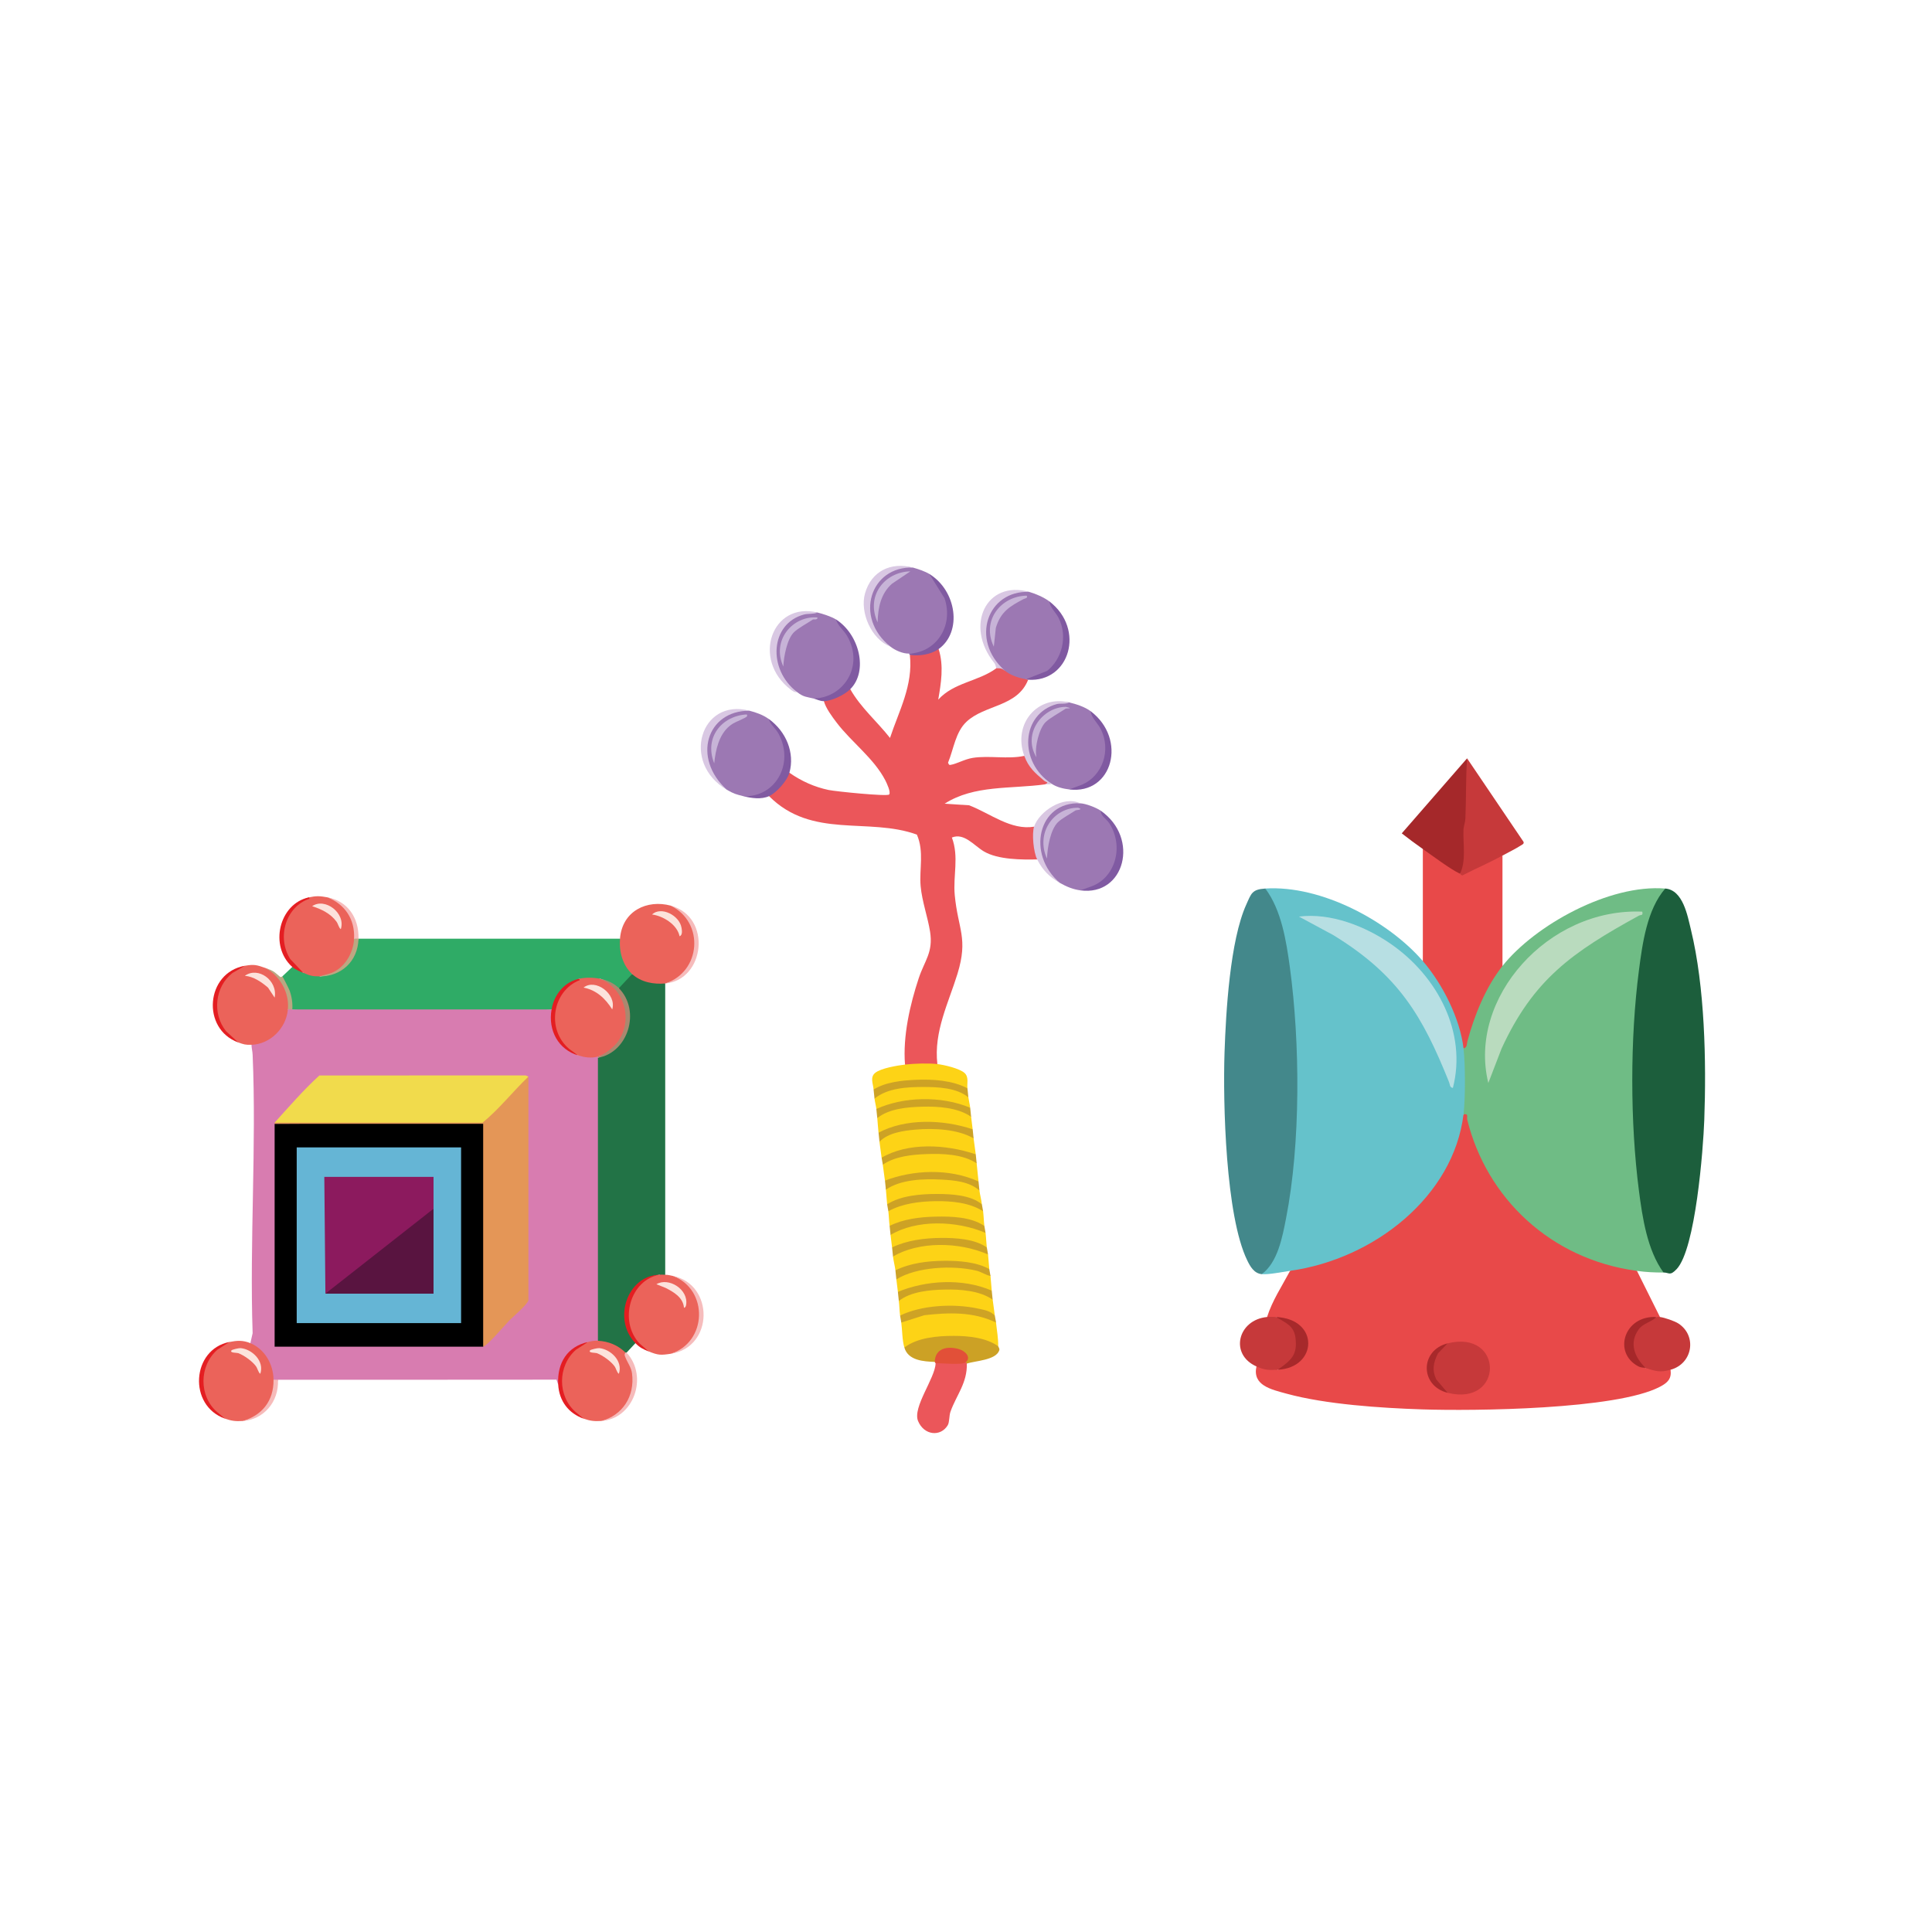 <?xml version="1.0" encoding="UTF-8"?>
<svg id="Ebene_1" xmlns="http://www.w3.org/2000/svg" version="1.1" viewBox="0 0 1024 1024">
  <!-- Generator: Adobe Illustrator 29.5.1, SVG Export Plug-In . SVG Version: 2.1.0 Build 141)  -->
  <defs>
    <style>
      .st0 {
        fill: #a7292b;
      }

      .st1 {
        fill: #f6bcbc;
      }

      .st2 {
        fill: #cea325;
      }

      .st3 {
        fill: #f6bbba;
      }

      .st4 {
        fill: #e41e22;
      }

      .st5 {
        fill: #e41d22;
      }

      .st6 {
        fill: #b9dbbe;
      }

      .st7 {
        fill: #43888b;
      }

      .st8 {
        fill: #f6bbbb;
      }

      .st9 {
        fill: #805aa2;
      }

      .st10 {
        fill: #cda325;
      }

      .st11 {
        fill: #c7b3d7;
      }

      .st12 {
        fill: #591440;
      }

      .st13 {
        fill: #eb565a;
      }

      .st14 {
        fill: #d9c8e3;
      }

      .st15 {
        fill: #fce3dc;
      }

      .st16 {
        fill: #fce2db;
      }

      .st17 {
        fill: #e31e21;
      }

      .st18 {
        fill: #c6393a;
      }

      .st19 {
        fill: #d87cb0;
      }

      .st20 {
        fill: #8c1a5e;
      }

      .st21 {
        fill: #cda225;
      }

      .st22 {
        fill: #cca125;
      }

      .st23 {
        fill: #65c2cb;
      }

      .st24 {
        fill: #1c5e3c;
      }

      .st25 {
        fill: #e25038;
      }

      .st26 {
        fill: #6fbc85;
      }

      .st27 {
        fill: #e84949;
      }

      .st28 {
        fill: #8059a1;
      }

      .st29 {
        fill: #b7dfe3;
      }

      .st30 {
        fill: #bba782;
      }

      .st31 {
        fill: #a6282a;
      }

      .st32 {
        fill: #a8292b;
      }

      .st33 {
        fill: #805aa1;
      }

      .st34 {
        fill: #baa782;
      }

      .st35 {
        fill: #d9c7e2;
      }

      .st36 {
        fill: #d9c8e2;
      }

      .st37 {
        fill: #f1db4c;
      }

      .st38 {
        fill: #227346;
      }

      .st39 {
        fill: #fdd316;
      }

      .st40 {
        fill: #65b5d5;
      }

      .st41 {
        fill: #c7b4d7;
      }

      .st42 {
        fill: #9c78b3;
      }

      .st43 {
        fill: #fce3db;
      }

      .st44 {
        fill: #e49657;
      }

      .st45 {
        fill: #eb635a;
      }

      .st46 {
        fill: #2fab66;
      }

      .st47 {
        fill: #aa886f;
      }

      .st48 {
        fill: #a5282a;
      }
    </style>
  </defs>
  <g>
    <path class="st27" d="M775.7,590.61c.24-2.35,2.06-2.15,3.46-.22,7.77,40.08,41.48,73.94,85.25,80.95l3.22,2.25,12.19,24.46c-.52,1.65-1.34,1.66-1.88,0-16.44,3.18-21.31,19.15-5.63,27.08,1.52-1.28,3.85-1.29,6.99-.06,2.79-.62,4.84-.31,6.14.93.61,4.85-1.57,6.89-5.74,9.07-23.06,12.03-98.23,12.85-126.09,11.93-21.81-.72-50.96-2.64-71.72-8.33-8.21-2.25-18.14-4.36-15.95-14.41,2.04-1.36,9.99-.4,11.26,1.75,19.51-5.81,18.79-23.12-.94-27.95-.5,2.42-4.18,2.38-4.69,0,2.77-8.72,7.89-16.4,12.19-24.46l2.75-2.2c42.03-7.22,80.17-37.74,86.9-78.07l2.28-2.71h0Z"/>
    <path class="st23" d="M754.13,509.38c1.07.04,2.23.16,3.07.83,8.36,6.64,21.16,34.87,18.5,45.46l2.01,1.15c.84,10.83.88,21.81,0,32.63l-2.01,1.15c-5.26,43.32-47.11,76.67-91.92,82.97-4.02.56-11.28,2.08-15.01,1.75l-.05-2.26c7.79-8.11,10.54-21.41,11.92-32.18,6.73-52.26,9.15-108.53-6.02-159.12-2.45-3.72-3.77-7.32-3.98-10.82,29.76-1.9,65.33,17.36,83.48,38.43h.01Z"/>
    <path class="st26" d="M882.63,470.95l.16,2.69c-15.32,27.41-15.58,65.05-15.76,96.06-.19,33.22.32,71.78,14.92,101.9l-.26,2.87c-5.29-.02-8.87-.18-14.07-.87-45.91-6.16-79.71-38.76-89.94-80.07-.39-1.58.91-3.43-1.99-2.91,1.03-8.51.98-26.45,0-34.94.47-8.44,11.7-40.24,18.69-43.16.61-.25,1.27-.4,1.94-.51,17.23-21.68,56.69-43.52,86.3-41.05h.01Z"/>
    <path class="st7" d="M670.64,470.95c8.54,11.34,11.13,27.9,13,41.61,5.46,40.14,5.79,93.5-2.02,133.25-1.9,9.7-4.35,23.27-12.86,29.51-4.1-.37-6.15-4.12-7.68-7.26-11.5-23.53-12.94-83.61-12.05-110.26.71-21.22,2.88-59.25,11.52-78.36,2.66-5.89,2.98-8.05,10.1-8.5h-.01Z"/>
    <path class="st24" d="M881.69,674.45c-8.63-11.84-11.18-29.14-13.02-43.34-4.69-36.26-4.72-80.56,0-116.82,1.84-14.12,4.26-32.24,13.95-43.35,9.46.79,11.81,14.45,13.61,21.83,7.37,30.2,8.21,69.86,7.07,100.93-.56,15.41-4.62,68.36-14.64,78.95-3.61,3.81-3.93,1.81-6.98,1.8h.01Z"/>
    <path class="st27" d="M773.82,463.09c5.84-3.38,11.89-6.49,18.15-9.32l4.37-.29v58.52c-8.94,11.24-14.99,26.4-18.59,39.9-.39,1.45.04,3.23-2.05,3.77-1.82-15.72-11.01-34.02-21.57-46.29v-59.39l2.03-.76c5.67,4.28,11.56,8.24,17.68,11.89v1.97h-.02Z"/>
    <path class="st48" d="M773.82,463.09c-4.96-2.28-14.73-9.63-19.7-13.1-3.78-2.64-7.53-5.46-11.16-8.29l34.61-39.75,1.57,4.97c-.75,16.25-1.24,32.28-1.47,48.1.25,4.35-1.03,7.04-3.84,8.06h-.01Z"/>
    <path class="st18" d="M796.34,453.48c-6.83,3.72-14.29,6.93-21.16,10.47-.94,0-1.1-.75-1.35-.86,3.37-6.9,1.55-15.62,1.84-23.18.08-2.07.93-3.97,1.02-6.04.46-10.61.16-21.31.9-31.92l29.92,44.25c.36,1.1-.66,1.41-1.44,1.92-2.4,1.58-6.92,3.83-9.72,5.36h-.01Z"/>
    <path class="st18" d="M879.82,698.04c2.34.29,7.8,2.13,9.85,3.49,9.87,6.54,7.5,21.24-4.23,24.46-5.77,1.59-7.73.76-13.13-.87-13.92-6.8-9.61-24.99,5.63-27.08.61.03,1.28-.07,1.88,0Z"/>
    <path class="st18" d="M671.58,698.04c1.41-.13,3.24-.06,4.69,0,16.72,2.33,16.8,24.37.94,27.95-4.93.24-6.85.2-11.26-1.75-14.46-6.38-9.88-24.75,5.63-26.2Z"/>
    <path class="st18" d="M767.26,738.21c-12.19-6.34-12.33-20.01,0-26.2,29.9-7.46,29.9,33.67,0,26.2Z"/>
    <path class="st0" d="M677.21,725.99c7.2-5.08,10.62-7.86,9.4-17.05-.85-6.37-5.29-7.91-10.34-10.9,23.19,1.01,22.17,26.94.94,27.95Z"/>
    <path class="st31" d="M877.94,698.04c-2.61,2.69-7.03,3.3-9.39,6.54-5.25,7.21-2.25,14.83,3.77,20.54-1.27-.38-2.4-.08-4.08-.98-13.52-7.24-7.38-27.04,9.71-26.1h-.01Z"/>
    <path class="st32" d="M767.26,712.01l-5.09,5.31c-2.43,4.81-3.3,8.77-.91,13.81l6,7.08c-14.73-3.68-14.73-22.53,0-26.2Z"/>
    <path class="st29" d="M770.06,576.63c-1.77-.27-1.53-1.84-1.98-2.95-14.07-35.1-26.75-56.86-61.5-78.11l-18.11-9.76c16.85-2.14,35.24,5.17,48.69,14.48,25.04,17.33,40.4,47.26,32.9,76.35h0Z"/>
    <path class="st6" d="M870.43,483.18c.52,2.32-.63,1.5-1.85,2.17-35.27,19.34-55.87,33.82-72.69,70.35l-7.05,18.31c-11.05-44.93,31.7-92.97,81.59-90.82h0Z"/>
  </g>
  <g>
    <path class="st19" d="M154.92,535.01c45.8-1.23,91.62-1.23,137.42,0l.9,1.48c-1.36,10.33,4.26,19.09,13.13,22.9,1.35-.86,3.12-.91,5.31-.17,2.15-.35,3.88-.08,5.22.79.51.18.5.39,0,.63l1.17.6v148.64l-1.17.78c-.4,1.74-4.52,2.11-5.26.63-10.61,4.02-13.55,9.75-14.79,21.02-.07.65-.49,1.12-1,1.48l-.92-2.54c-49.2.07-98.42.04-147.62.04,0,1.83-1.95,1.75-2.34,0l-1.21-1.14c-.47-7.07-4.42-13.61-10.48-16.62l-.58-1.62,1.2-5.29c-1.64-48.74,2.09-99,0-147.57-.08-1.84-.56-3.47-.61-5.29l.98-1.31c8.3-.78,15.64-7.6,17.02-16.47l1.3-.97c0-1.83,1.95-1.75,2.34,0h0Z"/>
    <path class="st38" d="M352.58,521.26v154.39c-.42,1.8-2.16,1.61-2.92,0-15.9,1.57-23.16,22.64-12.72,35.25l-.15,1.01-4.68,5c-.16.54-.36.53-.58,0l-1.76.02c-3.3-2.87-7.37-4.52-11.6-4.93l-1.26-1.34v-150.01c6.92-2.63,12.4-7.12,14.8-14.76,2.71-8.64.53-13.33-3.59-20.48-.3-.51-.32-1.05-.09-1.64l-.36-1.38c.93-1.59,5.69-6.83,7.38-6.12l1.65-.19c4.21,3.3,9.53,4.28,14.65,4.03l1.25,1.17-.02-.02Z"/>
    <path class="st46" d="M328.6,497.51l1.1,1.34c-.19,5.71,1.43,11.53,5.25,15.64l.08,1.78-7.02,7.5-.88.26c-2.7-2.32-5.65-4.34-9.06-5.27-2.88,1.3-8.24,1.27-11.11,0-6.43,2.9-11.65,7.7-13.3,15.32l-1.32.93h-137.42l-1.1-1.39c.16-5.44-1.88-10.34-4.7-14.7l.53-1.41,5.26-5,1.13-.4,4.72,3.53c1.1-.84,2.63-.74,4.59.32,2.07-.14,3.47.38,4.18,1.56,9.98-.72,18.31-7.85,19.23-18.79l1.23-1.21h138.61Z"/>
    <path class="st45" d="M355.5,480.01c19.74,7.31,17.36,37.04-2.92,41.25-6.13.53-12.76-.61-17.54-5-5.02-4.6-6.98-11.89-6.43-18.75,1.18-14.83,14.44-20.87,26.9-17.5h0Z"/>
    <path class="st45" d="M316.91,710.65c5.49.23,10.6,2.3,14.62,6.25,9.7,13.92,4.18,33.25-12.87,36.25-3.68.22-5.9-.03-9.36-1.25-17.69-8.49-16.29-34.64,2.34-40.63,2.04-.45,2.94-.72,5.26-.63h0Z"/>
    <path class="st45" d="M140.89,513.13c5.53,2.58,9.56,6.36,11.65,12.49.89,2.6,2.41,7.75.05,9.39-.98,10.41-9.74,18.47-19.3,18.75-3.24.1-4.11-.2-7.02-1.25-18.04-9.19-15.74-35.12,3.51-40.63,5.06-.88,6.26-.44,11.11,1.25Z"/>
    <path class="st45" d="M352.58,675.65c1.65.02,2.58.32,4.09.63,20.6,5.99,19.72,36.56-1.17,41.25-5.42.8-6.61.79-11.7-1.25-18.26-8.89-14.15-38.21,5.85-40.63.82-.14,2.02,0,2.92,0h.01Z"/>
    <path class="st45" d="M132.7,711.9c7.46,3.1,12.17,10.98,12.28,19.38,2.18,2.11.54,7.09-.58,9.79-2.81,6.75-9.1,10.97-15.79,12.09-3.68.22-5.9-.03-9.36-1.25-17.8-8.67-16.4-34.52,2.34-40.63,3.99-.77,7.11-1.04,11.11.63h0Z"/>
    <path class="st45" d="M173.64,475.63c6.26,1.79,11.59,6.17,13.89,12.76.91,2.6,2.31,7.27.14,9.11,2.13,1.85-.07,7.08-1.31,9.44-3.58,6.84-9.82,9.8-16.82,10.56-4.05,0-5.12-.33-8.77-1.88-17.98-9.88-13.15-34.69,2.92-40,3.98-.84,5.91-.75,9.94,0h0Z"/>
    <path class="st17" d="M349.65,675.65c-15.64,2.66-21.74,24.33-10.84,36.28l4.99,4.35c-2.94-1.18-4.69-2-7.02-4.38-12.3-12.56-4.3-35.97,12.87-36.25Z"/>
    <path class="st8" d="M352.58,521.26c18.95-6.12,21.01-32.31,2.92-41.25,22.04,5.95,18.15,39.42-2.92,41.25Z"/>
    <path class="st1" d="M355.5,717.53c19.37-6.12,20.21-34.02,1.17-41.25,21.93,4.44,21.76,37.85-1.17,41.25Z"/>
    <path class="st4" d="M121.59,711.28l-6.38,4.12c-9.74,8.5-9.89,24.62-.06,33.08l4.1,3.43c-19.68-6.91-17.7-36.73,2.34-40.63Z"/>
    <path class="st4" d="M163.7,475.63l.37.7c-12.54,4.11-17.57,20.44-10.21,32.02l6.92,7.29c-1.84-.78-4.34-1.78-5.85-3.13-12.43-11.06-6.98-33.57,8.77-36.88h0Z"/>
    <path class="st4" d="M129.78,511.88l-6.62,3.86c-9.22,7.28-10.83,21.48-3.33,30.85l6.45,5.92c-19.61-7.09-17.32-37.01,3.51-40.63h0Z"/>
    <path class="st5" d="M311.64,711.28l-6.38,4.12c-9.74,8.5-9.89,24.62-.06,33.08l4.1,3.43c-7.81-2.74-12.97-9.24-13.45-18.13-.62-11.64,5.07-20.14,15.79-22.5Z"/>
    <path class="st8" d="M318.66,753.16c11.12-2.95,17.93-12.9,16.32-25.26-.41-3.17-2.34-5.59-3.41-8.27-.41-1.03-.84-1.68-.05-2.73.11.1.49-.1.58,0,11.71,12.73,3.78,35.21-13.45,36.25h.01Z"/>
    <path class="st3" d="M147.32,731.28c.62,11.88-7.77,21.21-18.71,21.88,10.06-2.88,16.52-10.49,16.37-21.88h2.34Z"/>
    <path class="st34" d="M149.66,517.51c.31.27,3.48,6.54,3.82,7.48,1.15,3.2,1.69,6.59,1.44,10.02h-2.34c.86-9.11-4.32-17.74-11.7-21.88,4.42,1.54,4.16,1.77,7.6,4.62.38.32,1.12-.28,1.17-.24h0Z"/>
    <path class="st8" d="M190.01,497.51c-.03,1.83-1.95,1.75-2.34,0,.49-10.52-5.02-18.23-14.03-21.88,10.41,1.94,16.66,10.52,16.37,21.88Z"/>
    <path d="M145.57,595.64c36.91-.11,73.92-.38,111.01-.82l.68,1.26v116l-1.17,1.7h-110.53v-118.14h.01Z"/>
    <path class="st44" d="M256.09,713.78v-118.14h-110.52v-.63l2.45-1.25,107.34.13c7.81-7.64,15.55-15.29,23.23-22.95l1.48-.3v118.43c-.44,2.39-8.25,8.84-10.25,10.94-2.32,2.42-11.71,13.42-13.73,13.77Z"/>
    <path class="st37" d="M280.07,570.64c-8.3,7.89-15.41,17.15-24.28,24.36h-110.22c7.67-8.49,15.35-17.36,23.7-24.97l109.37-.04,1.43.65h0Z"/>
    <path class="st45" d="M318.08,518.76c20.53,6.02,18.68,36.87-1.17,41.25-3.58,1-7.07.42-10.53-.63-19.32-8.38-16.19-34.6.58-40.63,3.47-.74,7.38-.69,11.11,0h.01Z"/>
    <path class="st47" d="M328.02,523.76c11.82,12.06,4.86,34.21-11.11,36.88v-.63c3.31-.93,8.4-4.89,10.51-7.83,8.48-11.78,3.29-28.36-9.34-33.42,3.5.65,7.36,2.37,9.94,5h0Z"/>
    <path class="st4" d="M306.97,518.76l.37.7c-14.47,5.57-18,26.07-5.64,36.5l4.68,3.43c-10.34-3.13-15.99-13.08-14.03-24.38,1.41-8.15,6.97-14.61,14.62-16.25h0Z"/>
    <path class="st30" d="M190.01,497.51c-.3,12.24-9.36,20-20.47,20,2.45-.96,5-1.17,7.42-2.39,6.21-3.13,10.37-10.34,10.71-17.62h2.34Z"/>
    <path class="st43" d="M360.19,496.26c-1.27-6.36-8.95-10.85-14.62-11.56,4.85-4.55,14.57.5,15.65,7.02.25,1.49.62,3.91-1.03,4.54Z"/>
    <path class="st15" d="M328.01,728.15c-1.16-.83-1.35-2.72-2.33-4.06-2-2.72-6.3-5.73-9.33-6.9-.65-.25-4.94-.04-3.53-1.53.38-.4,3.9-1.22,4.8-1.13,5.97.56,12.71,6.81,10.39,13.62h0Z"/>
    <path class="st15" d="M145.56,528.76l-3.51-5.31c-3.56-3.04-7.64-5.85-12.27-6.25,7.03-5.13,17.56,2.49,15.78,11.56Z"/>
    <path class="st15" d="M362.53,693.15c-.49-5.55-5.56-8.4-9.74-10.53l-4.88-1.96c6.46-3.85,17.08,2.7,15.76,10.9-.12.74-.35,1.48-1.14,1.59Z"/>
    <path class="st15" d="M137.96,728.15c-1.16-.83-1.35-2.72-2.33-4.06-2-2.72-6.3-5.73-9.33-6.9-.65-.25-4.94-.04-3.53-1.53.38-.4,3.9-1.22,4.8-1.13,5.97.56,12.71,6.81,10.39,13.62h0Z"/>
    <path class="st16" d="M180.65,492.5c-1.16-.83-1.35-2.72-2.34-4.06-3.17-4.31-8.09-6.62-12.86-8.13,6.67-4.76,17.94,3.57,15.19,12.18h0Z"/>
    <rect class="st40" x="157.26" y="608.14" width="87.13" height="93.13"/>
    <path class="st15" d="M324.5,535.01c-3.68-5.86-8.49-10.29-15.2-11.56,6.22-5.05,17.67,3.39,15.2,11.56Z"/>
    <path class="st20" d="M172.47,685.65l-.58-61.88h57.89c0,5.62-.02,11.26,0,16.88l-1,2.34c-17.61,13.83-35.23,27.67-52.87,41.52l-3.44,1.15h0Z"/>
    <path class="st12" d="M229.78,640.65c.04,14.99-.03,30.02,0,45.01h-57.31l57.31-45.01Z"/>
  </g>
  <g>
    <path class="st13" d="M407.6,421.98l-.12-1.84c3.92-2.48,7.22-6.13,9.19-10.5l1.74-.07c6.45,4.52,13.35,7.57,20.74,9.13,3.58.76,31.07,3.56,32.11,2.4s-1.27-6.04-2.05-7.55c-6.06-11.67-17.86-20.14-25.79-30.57-2.37-3.12-5.75-7.67-6.74-11.35l.26-1.12c4.47-.88,8.44-3.23,11.98-5.92l1.75.7c5.58,9.85,14.16,17.05,21.05,25.83,4.65-14.17,12.34-27.87,10.52-44.01,4.74-.54,9.45-1.32,13.42-3.92l1.83.83c2.86,8.94,1.25,18.24-.21,26.8,8.34-9.19,21.25-9.58,30.79-16.62-.16-2,1.32-1.63,4.41,1.13,1.39-.64,3.18-.18,5.38,1.37,3.09.47,5.08,1.56,5.98,3.29l1.1.28c-5.73,14.5-22.94,13.12-32.68,22.27-5.86,5.5-6.78,14.46-9.79,21.73.41.62.37,1.3,1.3,1.14,3.51-.6,7.47-3.04,11.87-3.73,8.62-1.35,18.66.83,27.25-1.06l1.91.85c2.14,5.65,6.46,10.19,11.27,13.57l-2.1.68c-18.11,2.52-37.68.21-53.32,10.27l13.01.83c11.43,4.44,22.13,13.36,34.42,11.34l.93.66c-.2,4.93.33,9.88,1.59,14.86l-.87,1.83c-8.05.18-20.75.19-28.25-4.24-5.26-3.11-10.44-10.02-16.97-7.37,3.87,10.26.56,20.27,1.52,30.47,1.72,18.28,7.27,22.79,1.43,41.82-4.65,15.15-12.65,30.62-10.64,47.78l-1.04,1.53c-4.94-.35-9.88-.19-14.72.26l-1.39-1.52c-1.22-15.15,2.7-31.94,7.26-45.73,3.11-9.41,7.77-13.73,6.02-24.73-1.24-7.78-4.27-16.09-4.99-24.05-.81-9.03,1.96-18.28-2-27.38-25.75-9.33-55.59,2.47-78.35-20.39v.02Z"/>
    <path class="st42" d="M397.18,376.68c3.56.93,7.11,2.14,10.25,4.38,18.07,15.77,9.37,44.61-13.53,40.91-3.81-.96-5.01-1.26-8.67-3.39-21.12-14.89-12.12-45.42,11.95-41.89h0Z"/>
    <path class="st42" d="M545.52,313.72c3.32.94,7.87,2.9,10.73,5.09,16.13,16.44,8.58,40.63-12.42,41.19-3.5-.55-8.44-2.08-11.35-4.66-3.7-1.72-5.79-5.03-7.8-8.68-9.64-17.44,2.51-36.46,20.85-32.94h-.01Z"/>
    <path class="st42" d="M566.7,372.29c3.64.88,8.24,2.32,11.35,4.66,16.23,16.4,9.99,40.23-11.32,41.47-3.12-.38-6.48-1.13-9.3-2.97-23.27-12.34-15.86-46.15,9.27-43.17h0Z"/>
    <path class="st42" d="M483.92,300.84c2.52.68,6.41,2,8.67,3.39,18.41,15.31,12.11,44-10.85,42.18-3.1.09-7.18-1.62-9.78-3.68-22.09-13.99-12.1-46.07,11.95-41.89h0Z"/>
    <path class="st42" d="M572.59,425.77c2.85.13,8.41,2.23,10.88,3.96,17.47,15.48,10.43,41.53-10.85,42.18-3.91-.54-7.3-1.91-10.88-3.96-20.66-13.62-12.89-46.12,10.85-42.18Z"/>
    <path class="st42" d="M433.32,324.65c2.64.65,7.46,2.2,9.78,3.68,18.66,15.91,11.25,44.13-11.95,41.89-3.65-.91-5.14-.67-8.67-3.39-21.73-13.49-13.33-45.62,10.85-42.18h0Z"/>
    <path class="st13" d="M495.9,722.56c-.02-.4,0-.78.11-1.11.25-.7,13.26-.78,14.55-.6l1.4,1.16c.68-.17.83.07.48.71.27,10.33-5.55,16.73-8.67,25.51-.77,2.17-.47,5.57-1.47,7.21-3.81,6.24-12.55,5.35-15.71-2.27-3.02-7.27,9.02-22.64,9.32-30.6h0Z"/>
    <path class="st39" d="M477.7,700.96l.21-1.84c14.72-5.66,32.3-6.76,48.42-.58l1.59,2.45c.44,4.31,1.22,8.2,1.15,12.56l-1.89.59c-14.21-6.68-32.8-5.96-45.63.59l-2.23-.51c-1.17-4.02-1.07-9.12-1.63-13.26h0Z"/>
    <path class="st39" d="M467.91,617.29l.56-2.36c7.47-5.34,39.76-7.54,47.81-.94l1.37,2.62c.39,3.22.6,6.43.98,9.59l-2.58.6c-14.74-5.71-30.5-4.88-44.35-.23l-2.67-.83c-.32-2.79-.81-5.63-1.14-8.47l.02.02Z"/>
    <path class="st39" d="M466.13,605.15c2.14-7.38,16.03-8.23,23.09-8.34,8.6-.14,17.65.22,25.92,4.37l.89,2.18c.35,2.81.79,5.64,1.14,8.47l-2.31.92c-15.12-4.52-31.53-5.28-45.01,1.39l-2.58-.51c-.32-2.81-.81-5.67-1.14-8.47h0Z"/>
    <path class="st22" d="M479.33,714.22c6.91-5.27,17.45-6.19,26.23-6.18,7.34,0,17.08.87,23.51,5.51,0,.31.9,1.13.56,2.16-1.75,5.24-12.62,5.52-17.21,7l-.48-.71c.04-7.75-14.38-8.21-14.88-.83l-1.65.67c-5.82-.25-14.06-.65-16.09-7.63h.01Z"/>
    <path class="st39" d="M476.4,689.53l.45-2.06c7.05-6.85,40.67-7.86,48.09-1.2l1.2,2.59c.32,2.8.83,5.62,1.14,8.47l-1.56.57c-14.31-6.68-32.62-4.88-46.28.16l-2.38-.77c-.34-2.54-.34-5.23-.66-7.76h0Z"/>
    <path class="st39" d="M479.66,564.25c4.61-.56,12.51-.81,17.16-.27,3.46.4,11.91,2.3,14.51,4.81,2.29,2.21,1.09,5.61,1.44,8.04l-2.13.69c-14.65-5.4-32-4.92-45.4.65l-2.22-.67c-.26-3.18-2.01-6.54.86-8.87,3.02-2.46,11.65-3.87,15.77-4.38h.01Z"/>
    <path class="st39" d="M473.31,665.96l.86-2.42c9.35-4.72,20.26-6.09,31.09-5,5.6.56,14.94,1.57,18.42,6.33.3,2.55.37,5.21.66,7.76l-1.92.76c-14.6-5.48-31.42-4.37-45.1.53l-2.73-.62c-.28-2.27-1-4.97-1.29-7.34h.01Z"/>
    <path class="st39" d="M464.98,592.59l.95-2.74c5.34-6.23,40.5-6.7,47.53-.55l1.26,2.62c.28,2.21.54,4.43.81,6.63l-2.4.9c-15.1-4.4-31.25-4.68-44.86,1.47l-2.64-.58c-.3-2.6-.38-5.2-.66-7.76h.01Z"/>
    <path class="st39" d="M470.85,641.98l.94-2.39c8.03-5.12,38.99-6.97,47.65-.22l1.63,2.65c.31,2.55.36,5.22.66,7.76l-1.9.63c-14.47-6.36-32.02-4.65-45.75,0l-2.58-.67c-.31-2.6-.36-5.2-.66-7.76h.01Z"/>
    <path class="st39" d="M469.54,630.55c.12-1.33.35-1.92,1.16-2.72,5.61-5.5,40.11-6.28,47,.18l1.43,3c.26,2.18.97,4.66,1.29,7.34l-1.78.54c-14.15-6.98-32.97-5.45-46.2.06l-2.24-.64c-.3-2.59-.36-5.2-.66-7.76h0Z"/>
    <path class="st39" d="M475.09,678.1l.51-2.27c12.31-6.12,27.32-6.89,41.42-4.12,2.48.49,7.1,2.01,7.96,4.6.3,2.59.37,5.2.66,7.76l-2.5.68c-14.93-5.43-30.79-4.27-44.6.76l-2.64-.77c-.27-2.21-.54-4.43-.81-6.63h0Z"/>
    <path class="st39" d="M472,654.54c1.73-4.83,10.23-6.23,15.25-7.03,5.57-.89,11.34-.94,17.09-.32s14.66,1.6,18.03,6.25c.3,2.55.37,5.22.66,7.76l-1.77.66c-14.47-6.6-32.09-4.74-45.84-.02l-2.61-.68c-.27-2.2-.55-4.43-.81-6.63h0Z"/>
    <path class="st39" d="M463.52,582.29l.9-2.76c5.12-6.25,40.21-7,47.32-.86l1.52,2.95c.24,1.71.7,3.43.97,5.5l-2.38.75c-14.98-5.29-31.04-4.75-44.81.65l-2.55-.74c-.16-1.58-.78-3.71-.97-5.5h0Z"/>
    <path class="st10" d="M464.48,587.8c14.18-6.54,34.29-7.16,49.74-.67.22,1.73.3,3.28.49,4.8-7.02-4.98-17.87-5.58-25.81-5.36-8.13.22-17.62,1.01-23.93,6.03-.18-1.62-.33-3.19-.49-4.8h0Z"/>
    <path class="st2" d="M477.06,697.29c11.22-5.54,28.44-6.51,41.31-3.72,2.98.64,6.7,1.22,8.91,3.76.11,1.04.5,2.3.64,3.67-12.21-5.97-25.58-5.3-37.99-3.92l-12.23,3.89c-.17-1.22-.48-2.45-.64-3.67h0Z"/>
    <path class="st21" d="M475.9,684.73c14.53-6.06,34.09-7.47,49.74-.67.18,1.55.33,3.35.49,4.8-6.77-4.86-17.54-5.54-25.24-5.37-8.19.18-18.14,1.05-24.5,6.04-.21-1.63-.3-3.23-.49-4.8h0Z"/>
    <path class="st21" d="M463.02,577.5c6.27-4.01,15.11-4.87,22.67-5.19,8.5-.35,19.07.24,27.07,4.52.27,1.84.31,3.52.49,4.8-6.14-5.15-16.3-5.48-23.51-5.51-8.86-.04-19.41.55-26.23,6.18-.17-1.63-.36-3.16-.49-4.8Z"/>
    <path class="st21" d="M472.82,661.17c7.71-3.77,17.27-5,26.08-5.05,7.22-.04,17.9.49,24.14,5.09.12,1.06.49,2.33.64,3.67-15.68-6.8-36.64-6.96-50.37,1.09-.19-1.59-.3-3.19-.49-4.8h0Z"/>
    <path class="st21" d="M465.64,600.35c14.09-7.53,33.81-7.19,49.9-1.8.2,1.63.3,3.23.49,4.8-8.52-4.96-21.32-5.45-30.47-4.66-6.61.57-14.83,1.68-19.42,6.46-.19-1.6-.31-3.2-.49-4.8h-.01Z"/>
    <path class="st21" d="M471.51,649.74c7.25-3.64,16.09-4.72,24.35-4.9s18.79.08,25.87,4.94c.14,1.22.5,2.45.64,3.67-15.64-6.65-36.73-7.09-50.37,1.09-.19-1.61-.3-3.21-.49-4.8h0Z"/>
    <path class="st21" d="M474.6,673.3c7.92-3.88,17.09-5,26.08-5.05,7.37-.04,16.82.55,23.66,4.39.12,1.06.49,2.32.64,3.67-2.49-.48-4.92-2.22-7.33-2.8-12.81-3.1-32.09-1.99-42.57,4.6-.2-1.64-.3-3.2-.49-4.8h.01Z"/>
    <path class="st21" d="M469.05,625.75c14.69-5.64,33.94-6.7,49.59.46.19,1.57.32,3.36.49,4.8-5.37-4.84-13.55-5.43-20.05-5.8-9.62-.55-21.87-.04-29.54,5.34-.18-1.56-.32-3.35-.49-4.8h0Z"/>
    <path class="st21" d="M470.2,638.31c7.2-4.66,17.88-5.52,26.71-5.48,6.98.03,17.65.47,23.51,5.51.15,1.22.5,2.45.64,3.67-7.23-4.74-17.21-5.48-25.24-5.37-8.54.11-17.66,1.28-24.98,5.33-.12-1.06-.49-2.33-.64-3.67h0Z"/>
    <path class="st21" d="M467.27,613.62c13.84-8.18,33.9-7.22,49.9-1.8.2,1.63.3,3.22.49,4.8-7.3-4.96-18.33-5.23-26.44-4.94-7.97.29-16.77,1.18-23.3,5.61-.12-1.06-.49-2.33-.64-3.67h0Z"/>
    <path class="st33" d="M443.1,328.32c12.39,7.9,17.2,27.38,7.55,36.97-2.98,2.96-9.61,6.23-13.98,6.34-1.97.05-3.8-.99-5.52-1.41,15.9-.24,27.05-17.13,17.88-33.07-1.88-3.27-5.03-5.52-5.93-8.82h0Z"/>
    <path class="st36" d="M542.89,400.63c-6.23-17.03,7.09-32.4,23.81-28.34-2,1.09-4.64.36-6.69.92-18.74,5.16-20.4,30.59-2.58,42.24-1.07.47-2.45.14-3.46.28,2.33-1.31.54-1.01-.59-1.97-4.77-4.04-8.24-6.97-10.49-13.14h0Z"/>
    <path class="st14" d="M397.18,376.68c-22.74,0-30.42,25.17-11.95,41.89-24.36-14.23-14-48.7,11.95-41.89Z"/>
    <path class="st14" d="M545.52,313.72c-22.17-.89-31.44,25.31-13.05,41.61-1.66-1.59-4.19-1.01-4.41-1.13-.13-.07-.28-1.84-1.03-2.76-16.07-19.9-4.2-44.16,18.49-37.72Z"/>
    <path class="st9" d="M583.47,429.73c20.72,14.49,12.6,45.38-10.85,42.18l6.3-2.28c12.11-4.66,16.96-20.89,9.05-33.25-1.51-2.35-4.63-3.87-4.5-6.65Z"/>
    <path class="st35" d="M549.73,455.52c-1.98-3.79-2.87-13.7-1.65-17.35,2.73-8.16,15.55-16.7,24.51-12.4-22.5-1.06-28.64,27.09-10.85,42.18-5.54-3.17-8.91-6.48-12.02-12.42h.01Z"/>
    <path class="st33" d="M492.59,304.23c14.38,8.83,17.61,30.61,4.89,39.79-3.91,2.82-10.26,3.87-15.26,3.09l-.48-.71c14.31-.42,23.89-14.51,18.88-29.31l-8.04-12.86h.01Z"/>
    <path class="st33" d="M407.43,381.06c9.26,6.6,13.93,17.99,10.98,28.51-1.22,4.34-6.91,10.67-10.81,12.41-4.12,1.84-9.27,1.1-13.7,0,16.63.9,27.27-16.69,18.9-32.81-1.64-3.15-4.49-5.06-5.37-8.1h0Z"/>
    <path class="st14" d="M433.32,324.65c-2.27,1.01-4.91.45-7.28,1.09-17.68,4.73-19.49,28.82-3.56,41.09-1.37.25-2.43-.6-3.51-1.43-20.75-15.95-9.83-46.69,14.36-40.74h0Z"/>
    <path class="st14" d="M483.92,300.84c-22.52-.89-31.57,26.33-11.95,41.89-10.22-3.87-16.34-18.32-13.48-28.27,3.36-11.73,13.7-16.77,25.43-13.62h0Z"/>
    <path class="st28" d="M578.06,376.95c19.47,14.63,11.76,44.28-11.32,41.47l6.92-2.6c10.42-4.51,15.65-18.05,9.62-29.65-1.59-3.06-4.87-5.82-5.22-9.22Z"/>
    <path class="st28" d="M556.25,318.81c19.02,14.56,10.79,42.9-11.32,41.47-.33-.02-.73-.23-1.1-.28l11.14-4.4c7.72-6.05,11.25-18.17,6.02-28.28-1.46-2.82-4.54-5.38-4.74-8.51h0Z"/>
    <path class="st25" d="M511.95,722c-1.87,1.69-12.99.4-16.06.55l-.48-.71c.29-7.26,6.56-8.48,12.63-6.85,3.5.94,6.88,4.31,3.9,7h.01Z"/>
    <path class="st41" d="M395.77,378.67c.97,1.1-.99,1.76-1.72,2.16-2.59,1.41-4.81,1.86-7.38,3.97-5.54,4.56-7.41,12.51-8.11,19.8-5.55-13.81,4.2-25.26,17.2-25.93h0Z"/>
    <path class="st11" d="M544.12,315.71c1.02,1.24-.93,1.46-1.68,1.85-7.22,3.82-12.09,6.65-14.63,15.27l-1.06,9.94c-6.75-13.92,3.88-26.86,17.36-27.06h.01Z"/>
    <path class="st41" d="M554.15,382.79c-3.38,3.33-5.95,13.42-4.8,18.63-7.65-12.62,3.23-26.7,15.6-26.78,4.57,1.08.27.7-.13.97-3.06,2.06-8.28,4.83-10.68,7.19h.01Z"/>
    <path class="st41" d="M482.51,302.83l-9.72,6.54c-5.85,5.17-7.45,12.46-7.64,20.52-6.46-14.13,3.78-26.79,17.36-27.06Z"/>
    <path class="st11" d="M560.67,435.85c-3.93,3.88-5.55,13.49-5.74,19.25-6.15-13.39,3.38-27.09,16.49-26.98,3.28,1.05-1.12,1.25-1.33,1.39-2.72,1.83-7.29,4.24-9.42,6.34Z"/>
    <path class="st11" d="M420.77,335.15c-3.6,3.55-5.36,12.81-5.59,18.12-6.39-13.8,4.91-27.05,18.07-26.01.28,1.51-2.08.88-2.43,1.12-2.89,1.94-7.79,4.54-10.05,6.76h0Z"/>
  </g>
</svg>